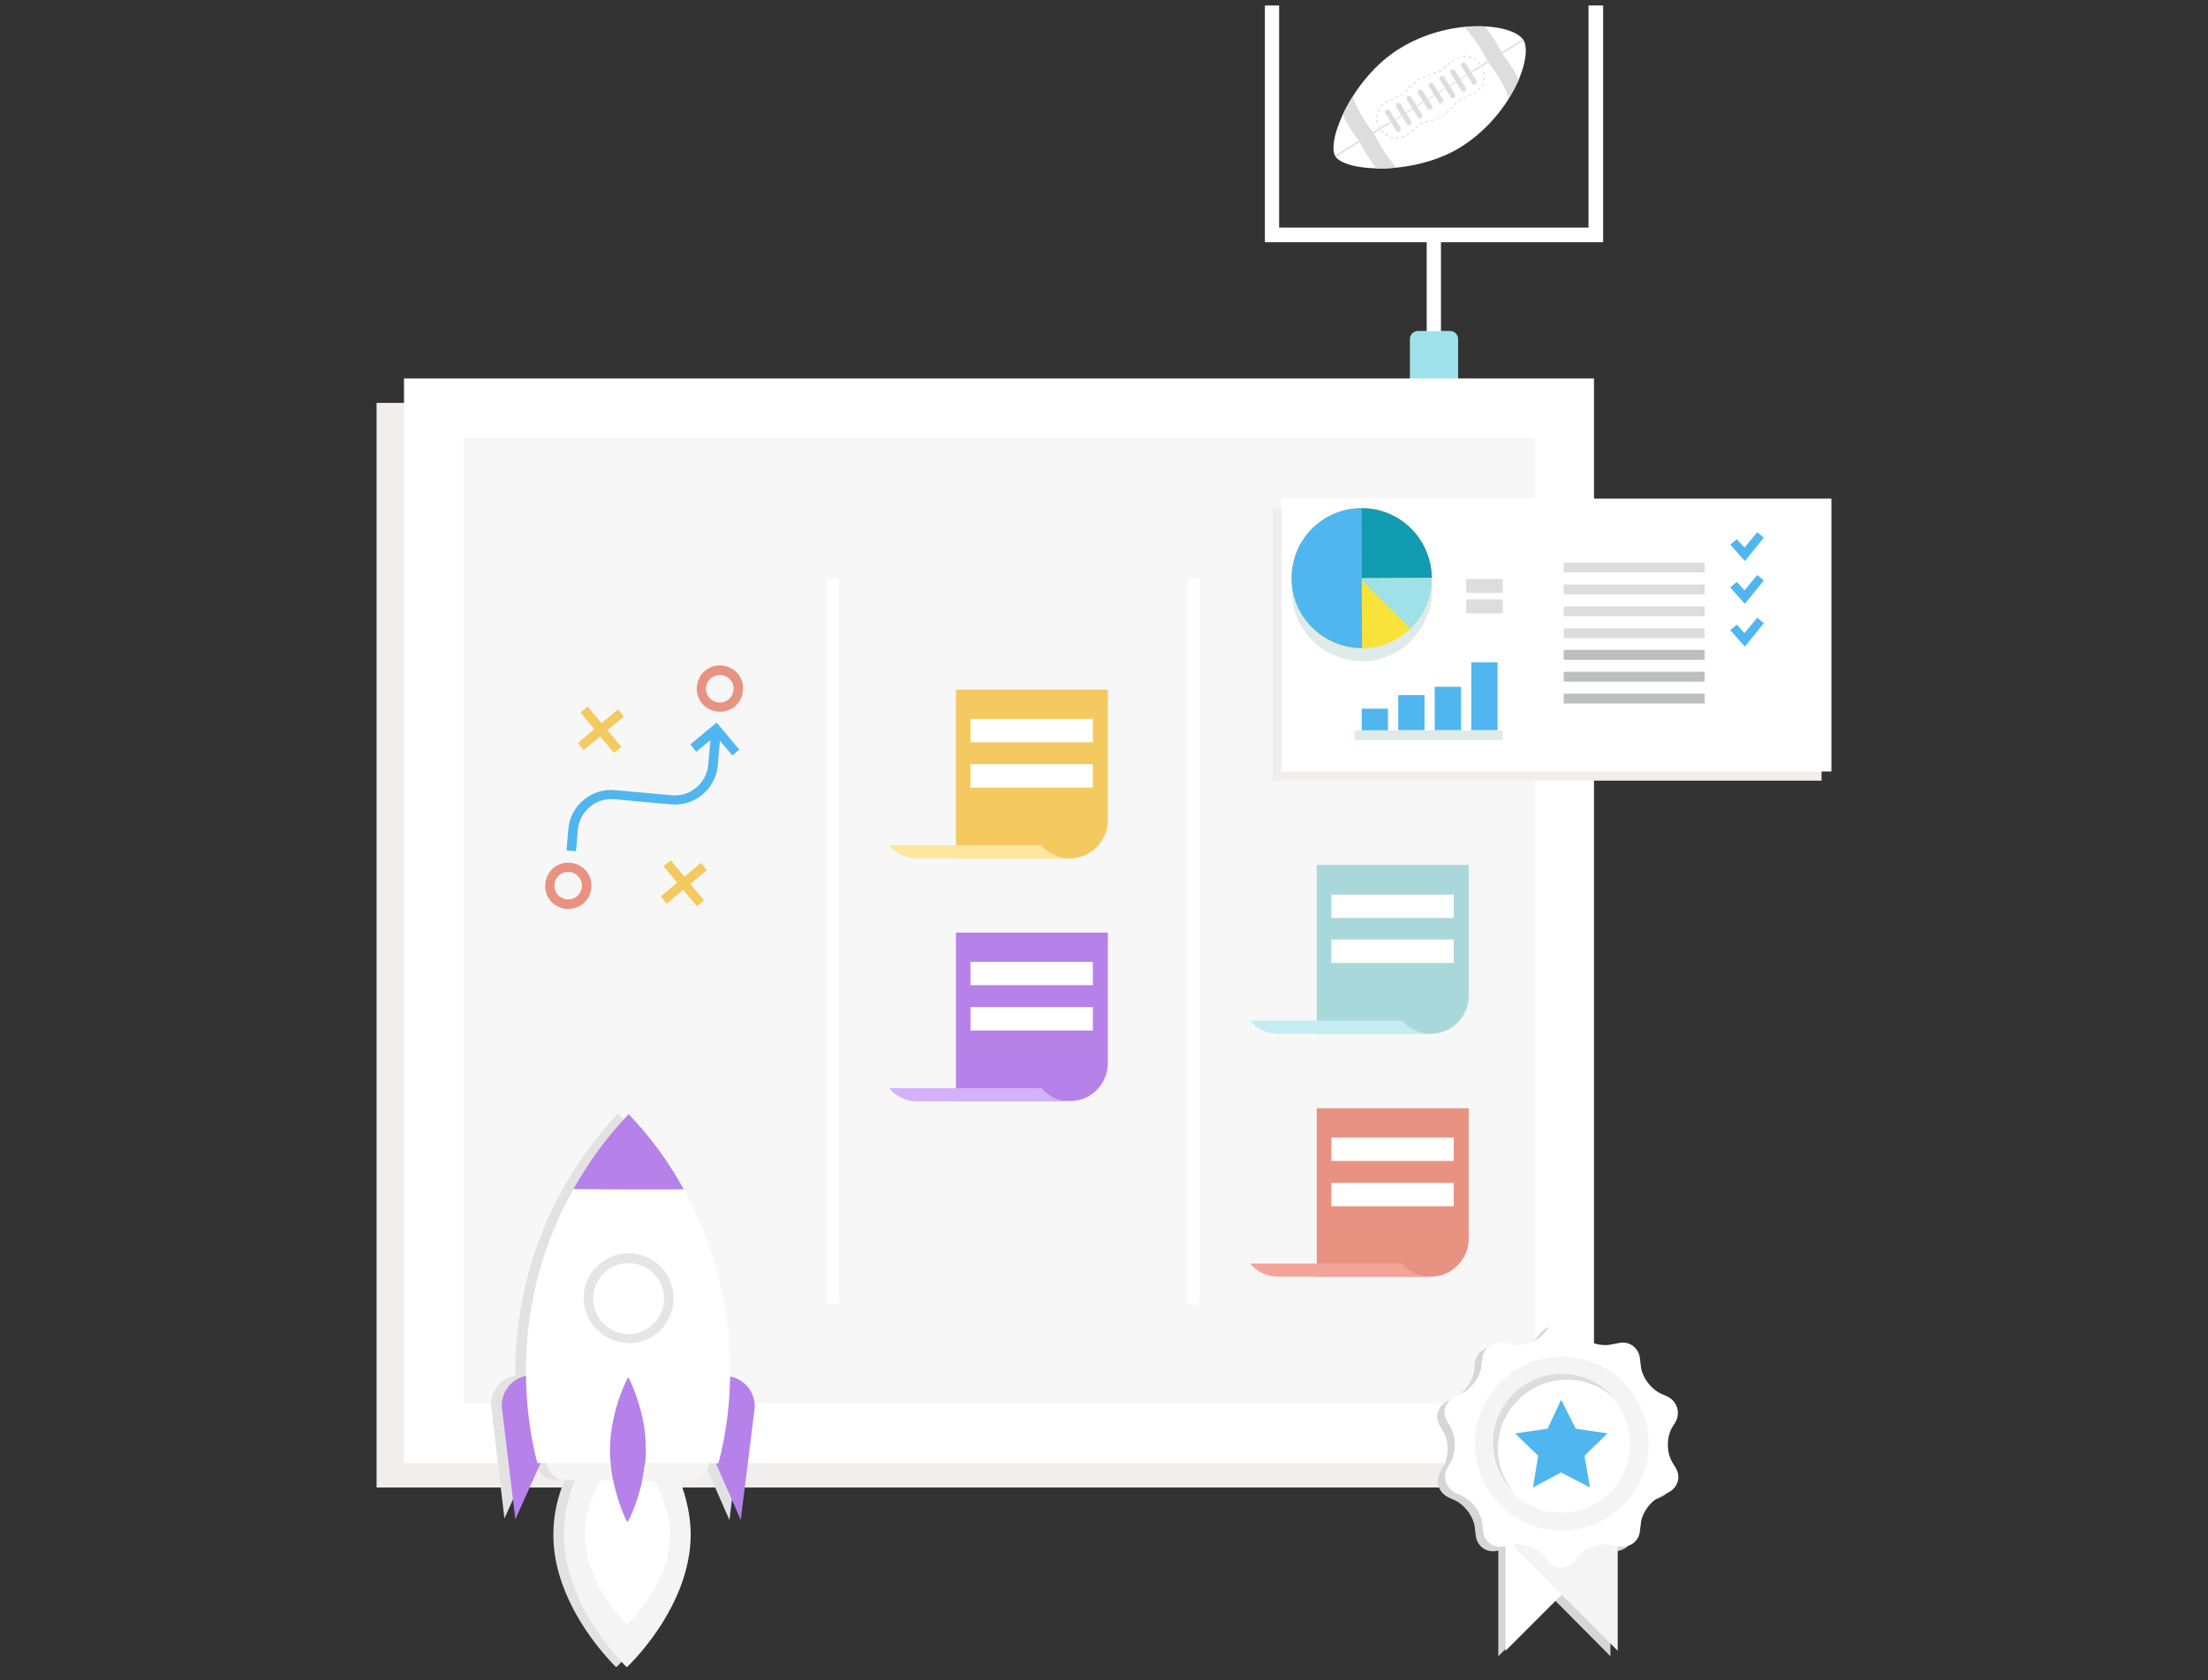 <svg xmlns="http://www.w3.org/2000/svg" id="main" viewBox="0 0 604.5 460"><rect x="0" y="0" width="604.5" height="460" fill="#333333" stroke="none"/><style>.st0{fill:#9ee1e8}.st1{fill:#fff}.st2{fill:#f2eeee}.st4{fill:#f4ca60}.st6{fill:#b781ea}.st10{fill:#e89282}.st12{fill:#ddd}.st13{opacity:.2}.st15{fill:#f4f4f4}.st16{fill:#50b6ef}</style><path d="M386 132.3c0 1.2 1 2.2 2.2 2.2h8.8c1.2 0 2.2-1 2.2-2.2V92.8c0-1.2-1-2.2-2.2-2.2h-8.8c-1.2 0-2.2 1-2.2 2.2v39.5z" class="st0"/><path d="M350.2 1.5v60.8h84.7V1.5h4v64.8h-44.4v24.4h-3.9V66.3h-44.3V1.5z" class="st1"/><path d="M103.1 110.3h325.8v296.9H103.1z" class="st2"/><path d="M110.6 103.6h325.8v296.9H110.6z" class="st1"/><path d="M112.7 131.7h3.4v3.7h-3.4z" class="st1"/><path fill="#f7f7f7" d="M126.9 119.8h293.2v264.4H126.9z"/><path d="M226.4 158.4h3.2V357h-3.2zm98.8 0h3.2V357h-3.2z" class="st1"/><path d="M303.3 224.5v-35.7h-41.6V235h31.2c5.7 0 10.4-4.7 10.4-10.5z" class="st4"/><path d="M265.7 196.8h33.5v6.4h-33.5zm0 12.4h33.5v6.4h-33.5z" class="st1"/><path fill="#ffe69f" d="M292.9 235c-3.1 0-5.9-1.4-7.8-3.6h-41.7c1.9 2.2 4.6 3.6 7.8 3.6h41.7z"/><path d="M303.3 291v-35.7h-41.6v46.1h31.2c5.7.1 10.4-4.6 10.4-10.4z" class="st6"/><path d="M265.7 263.3h33.5v6.4h-33.5zm0 12.4h33.5v6.4h-33.5z" class="st1"/><path fill="#d3b1fc" d="M292.9 301.5c-3.1 0-5.9-1.4-7.8-3.6h-41.7c1.9 2.2 4.6 3.6 7.8 3.6h41.7z"/><path fill="#a9d8db" d="M402.1 272.5v-35.7h-41.6V283h31.2c5.7 0 10.4-4.6 10.4-10.5z"/><path d="M364.5 244.9H398v6.4h-33.5zm0 12.3H398v6.4h-33.5z" class="st1"/><path fill="#c4edf1" d="M391.7 283c-3.1 0-5.9-1.4-7.8-3.6h-41.7c1.9 2.2 4.6 3.6 7.8 3.6h41.7z"/><path d="M402.1 339.1v-35.7h-41.6v46.1h31.2c5.7 0 10.4-4.7 10.4-10.4z" class="st10"/><path d="M364.5 311.4H398v6.4h-33.5zm0 12.4H398v6.4h-33.5z" class="st1"/><path fill="#f4a398" d="M391.7 349.5c-3.1 0-5.9-1.4-7.8-3.6h-41.7c1.9 2.2 4.6 3.6 7.8 3.6h41.7z"/><path d="M383 13.4c-12.7 7.9-20 25.2-17.4 29.4 2.6 4.2 21.3 5.4 34.1-2.4 14.1-8.7 20.1-24.9 17.4-29.4-2.8-4.6-20-6.4-34.1 2.4z" class="st1"/><path d="M382.3 45.9c-.8.1-1.6.1-2.3.2-1.1.1-2.2.1-3.2 0-.9-1.1-1.7-2.3-2.5-3.6-.8-1.3-1.5-2.5-2.1-3.8-.9-1.1-1.7-2.3-2.5-3.5-.8-1.2-1.5-2.5-2.1-3.8.4-.9.9-1.9 1.5-2.9.4-.7.8-1.4 1.2-2 .8 2.1 1.9 4.2 3.2 6.3.8 1.3 1.6 2.4 2.5 3.5.6 1.3 1.3 2.5 2.1 3.8 1.2 2.1 2.7 4.1 4.2 5.8zm30.8-19.1c.4-.7.8-1.3 1.2-2 .5-1 1-1.9 1.5-2.9-.6-1.3-1.3-2.6-2.1-3.8-.8-1.3-1.6-2.4-2.5-3.5-.6-1.3-1.3-2.5-2.1-3.8-.8-1.2-1.6-2.4-2.5-3.5h-3.2c-.8 0-1.6.1-2.4.2 1.5 1.7 3 3.6 4.3 5.7.8 1.3 1.5 2.5 2.1 3.8.9 1.1 1.7 2.3 2.5 3.5 1.3 2 2.4 4.1 3.2 6.3z" class="st12"/><path d="M361.1 26.6h60.5v.4h-60.5z" class="st12" transform="rotate(-31.767 391.368 26.817)"/><path d="M377.5 25.5h27.8v1.1h-27.8z" class="st1" transform="rotate(-31.767 391.45 26.046)"/><path d="M380.5 30.3c-.2-.3-.6-.4-1-.2-.3.2-.4.6-.2 1 .2.3.6.4 1 .2.3-.2.4-.6.2-1zm2.9 4.7c-.2-.3-.6-.4-1-.2-.3.2-.4.6-.2 1 .2.3.6.4 1 .2.3-.2.4-.7.2-1z" class="st12"/><path d="M380.7 30.4h1.4v5.4h-1.4z" class="st12" transform="rotate(-31.767 381.38 33.056)"/><path d="M383.5 28.5c-.2-.3-.6-.4-1-.2-.3.2-.4.6-.2 1 .2.3.6.4 1 .2.3-.3.4-.7.2-1zm2.9 4.7c-.2-.3-.6-.4-1-.2-.3.2-.4.6-.2 1 .2.3.6.4 1 .2.3-.3.4-.7.2-1z" class="st12"/><path d="M383.6 28.5h1.4v5.4h-1.4z" class="st12" transform="rotate(-31.767 384.356 31.212)"/><path d="M386.4 26.6c-.2-.3-.6-.4-1-.2-.3.2-.4.6-.2 1 .2.3.6.4 1 .2.3-.2.4-.6.2-1zm2.9 4.7c-.2-.3-.6-.4-1-.2-.3.2-.4.6-.2 1 .2.3.6.4 1 .2.3-.2.4-.6.2-1z" class="st12"/><path d="M386.6 26.7h1.4v5.4h-1.4z" class="st12" transform="rotate(-31.767 387.332 29.369)"/><path d="M389.4 24.8c-.2-.3-.6-.4-1-.2-.3.2-.4.6-.2 1 .2.3.6.4 1 .2.3-.2.4-.7.2-1z" class="st12"/><g class="st13"><path d="M392.3 29.5c-.2-.3-.6-.4-1-.2-.3.2-.4.6-.2 1 .2.3.6.4 1 .2.3-.3.4-.7.2-1z" class="st12"/></g><path d="M389.6 24.8h1.4v5.4h-1.4z" class="st12" transform="rotate(-31.767 390.309 27.526)"/><path d="M392.4 23c-.2-.3-.6-.4-1-.2-.3.2-.4.6-.2 1 .2.3.6.4 1 .2.3-.3.4-.7.2-1z" class="st12"/><g class="st13"><path d="M395.3 27.6c-.2-.3-.6-.4-1-.2-.3.2-.4.6-.2 1 .2.3.6.4 1 .2.3-.2.4-.6.2-1z" class="st12"/></g><path d="M392.6 23h1.4v5.4h-1.4z" class="st12" transform="rotate(-31.767 393.285 25.682)"/><path d="M395.4 21.1c-.2-.3-.6-.4-1-.2-.3.2-.4.6-.2 1 .2.3.6.4 1 .2.3-.2.4-.7.2-1zm2.9 4.7c-.2-.3-.6-.4-1-.2-.3.2-.4.6-.2 1 .2.3.6.4 1 .2.3-.2.4-.7.2-1z" class="st12"/><path d="M395.6 21.1h1.4v5.4h-1.4z" class="st12" transform="rotate(-31.767 396.261 23.839)"/><path d="M398.3 19.3c-.2-.3-.6-.4-1-.2-.3.2-.4.6-.2 1 .2.3.6.4 1 .2.4-.3.5-.7.2-1zm3 4.7c-.2-.3-.6-.4-1-.2-.3.2-.4.6-.2 1 .2.3.6.4 1 .2.3-.3.4-.7.2-1z" class="st12"/><path d="M398.5 19.3h1.4v5.4h-1.4z" class="st12" transform="rotate(-31.767 399.238 21.996)"/><path d="M401.3 17.4c-.2-.3-.6-.4-1-.2-.3.2-.4.6-.2 1 .2.3.6.4 1 .2.3-.2.4-.7.2-1zm2.9 4.7c-.2-.3-.6-.4-1-.2-.3.2-.4.6-.2 1 .2.3.6.4 1 .2.3-.2.4-.7.2-1z" class="st12"/><path d="M401.5 17.5h1.4v5.4h-1.4z" class="st12" transform="rotate(-31.767 402.214 20.152)"/><path d="M394.8 31.9l-.1.1-.1-.2.1-.1c.2-.1.4-.2.6-.4l.2.2c-.3.1-.5.2-.7.4zm-.7.4c-.2.1-.5.2-.8.4l-.1-.2c.3-.1.5-.2.8-.4l.1.2zM396 31l-.2-.2c.2-.2.4-.4.7-.6l.2.2c-.3.2-.5.4-.7.6zm-3.4 1.9c-.3.1-.5.2-.8.3l-.1-.2c.3-.1.6-.2.8-.3l.1.2zm4.5-2.9l-.2-.2.6-.6.2.2c-.1.1-.3.4-.6.6zm6.8-4.5c-.1.1-.3.2-.4.3l-.1-.2c.3-.2.5-.3.7-.4l.2.2c-.1-.1-.2 0-.4.1zm-18.7 11.6l-.1-.2c.2-.1.4-.3.7-.5l.2.2c-.4.2-.6.4-.8.5zm5.9-3.7c-.3.1-.6.2-.8.2l-.1-.3c.3-.1.6-.2.8-.2l.1.3zm-6.5 4c-.3.1-.6.2-.8.3l-.1-.3c.3-.1.5-.2.8-.3l.1.3zM402.9 26c-.2.1-.5.2-.8.4l-.1-.2c.3-.1.5-.2.8-.4l.1.2zm1.9-1.2l-.2-.2.6-.6.2.2-.6.6zm-18.3 11.4l-.2-.2c.2-.2.4-.4.7-.5l.2.2c-.3.1-.5.3-.7.5zm11.8-7.4l-.2-.2.6-.6.2.2c-.3.2-.5.4-.6.6zm3.1-2.1c-.3.1-.5.2-.8.3l-.1-.2c.3-.1.5-.2.8-.3l.1.2zm-13.7 8.5l-.2-.2c.2-.2.4-.4.7-.6l.2.2c-.3.2-.5.4-.7.6zm1.9-1.4c-.2 0-.4.1-.5.1l-.2.2-.2-.2.2-.2c.2 0 .4-.1.6-.1l.1.2zm-6.6 4.1c-.3 0-.6.1-.9 0v-.3h.8l.1.3zm17-10.6c-.2.1-.3.1-.5.2l-.2.2-.2-.2.2-.2c.2-.1.4-.1.6-.2l.1.2zm5.8-3.7l-.2-.1c.1-.2.3-.5.4-.8l.2.1c-.1.2-.2.5-.4.8zm-24.4 14.2c-.3 0-.6-.1-.9-.2l.1-.2c.3.1.5.2.8.2v.2zm25-15.7l-.3-.1c.1-.3.1-.6.1-.8h.3c0 .3 0 .6-.1.9zm-26.5 15.2c-.3-.1-.5-.3-.8-.5l.2-.2c.2.2.5.3.7.4l-.1.3zm26.6-16.8h-.3c0-.3-.1-.6-.1-.8l.3-.1c.1.3.1.6.1.9zm-27.9 15.9c-.2-.2-.4-.4-.6-.7l.2-.2.6.6-.2.3zm27.6-17.5l-.2.1c-.1-.3-.2-.5-.4-.8l.2-.1c.2.3.3.5.4.8zM377.8 35l-.2.1c-.1-.3-.3-.5-.4-.8l.2-.1c.1.3.3.6.4.8zm27.4-17.3l-.6-.6.2-.2c.2.2.4.4.6.7l-.2.1zm-28 15.9l-.3.1c-.1-.3-.1-.6-.1-.9h.3c0 .3.1.6.1.8zm26.9-17c-.2-.2-.5-.3-.7-.4l.1-.2c.3.1.5.3.8.5l-.2.1zm-27 15.5h-.3c0-.3.1-.6.1-.9l.3.1c0 .2-.1.5-.1.8zm25.7-16.2c-.3-.1-.5-.2-.8-.2v-.3c.3 0 .6.1.9.2l-.1.3zm-25.4 14.7l-.2-.1c.1-.3.2-.6.4-.8l.2.1c-.1.3-.3.6-.4.8zm23.9-15h-.8v-.3c.3 0 .6-.1.9 0l-.1.3zm-6.9 4.1c-.2 0-.3.1-.5.1l-.1-.3c.1 0 .3-.1.4-.1.1-.1.2-.2.3-.2l.2.2c-.1.1-.2.1-.3.3zm-10.1 6.2c-.3.1-.6.2-.8.3l-.1-.2c.2-.1.5-.2.7-.3l.2.2zm10.9-7l-.2-.2c.2-.2.4-.4.7-.6l.2.2c-.2.2-.5.4-.7.6zm-10.4 6.4l-.2-.2c.2-.2.4-.4.6-.7l.2.2c-.2.3-.4.5-.6.7zm-2 1.2c-.3.1-.5.2-.8.3l-.1-.2c.3-.1.5-.2.8-.3l.1.2zm10.4-6.5c-.3.1-.6.2-.8.2l-.1-.3c.3-.1.6-.2.8-.2l.1.3zm-15 9.3l-.2-.2c.2-.2.4-.5.6-.7l.2.2c-.3.2-.5.5-.6.7zm18.2-11.4l-.2-.2c.2-.2.5-.4.7-.6l.2.2c-.2.2-.5.4-.7.6zm3.3-2.1c-.3.1-.5.2-.8.3l-.1-.2c.3-.1.6-.2.8-.3l.1.2zm-18.3 11.3c-.3.1-.5.3-.8.4l-.1-.2c.2-.1.5-.2.8-.4l.1.2zm16.2-10.2l-.2-.2c.3-.2.5-.4.7-.5l.1.1v.1c-.1.1-.3.3-.6.5zm-11.8 7.3l-.2-.2.6-.6.2.2c-.2.1-.4.4-.6.6zm-5.8 3.6c-.3.2-.5.3-.7.4l-.2-.2c.2-.2.4-.3.8-.5l.1.3zm11.7-7.4c-.3.1-.6.2-.8.3l-.1-.2c.3-.1.5-.2.8-.3l.1.2zm-4.7 2.7l-.2-.2c.2-.2.5-.4.7-.6l.2.2c-.3.2-.5.4-.7.6zm3.3-2.1c-.3.1-.5.2-.8.4l-.1-.2c.2-.1.5-.2.8-.4l.1.2zm-2.1 1.1l-.2-.2c.3-.2.5-.3.7-.5l.1.2c-.2.2-.4.3-.6.5z" class="st12"/><path fill="#d6d6d6" d="M454.4 410l-1.4.6c-2.8 1.2-5.5 4.7-5.7 7.9l-.2 1.6c-.2 3.1-3 5-6 4.4h-.2v28.9L425.6 438l-15.4 15.4v-28.9h-.2c-3 .8-5.8-1.3-6-4.4l-.2-1.6c-.2-3.2-2.8-6.6-5.7-7.9l-1.4-.6c-2.8-1.3-3.9-4.4-2.4-7.1l.8-1.3c1.6-2.7 1.6-7.1 0-9.8l-.8-1.3c-1.7-2.7-.6-5.8 2.2-7.1l1.4-.6c2.8-1.3 5.5-4.7 5.7-7.9l.2-1.6c.2-3.1 3-5 6-4.4l1.6.3c3 .8 7.3-.6 9.3-3l1.1-1.3c2.1-2.4 5.4-2.4 7.4 0l.9 1.3c2 2.4 6.1 3.8 9.3 3l1.6-.3c3-.8 5.8 1.3 6 4.4l.2 1.6c.2 3.2 2.8 6.6 5.7 7.9l1.4.6c2.8 1.3 3.9 4.4 2.4 7.1l-.8 1.3c-1.7 2.7-1.7 7.1 0 9.8l.8 1.3c1.8 2.7.7 5.9-2.3 7.1z"/><path d="M412.2 451.9v-30.7h30.7z" class="st1"/><path d="M442.9 451.9v-30.7h-30.7z" class="st15"/><path d="M423.8 363.7c2-2.4 5.4-2.4 7.4 0l.9 1.3c2 2.4 6.1 3.8 9.3 3l1.6-.3c3-.8 5.8 1.3 6 4.4l.2 1.6c.2 3.2 2.8 6.6 5.7 7.9l1.4.6c2.8 1.3 3.9 4.4 2.4 7.1l-.8 1.3c-1.7 2.7-1.7 7.1 0 9.8l.8 1.3c1.7 2.7.6 5.8-2.4 7.1l-1.4.6c-2.8 1.3-5.5 4.7-5.7 7.9l-.2 1.6c-.2 3.2-3 5-6 4.4l-1.6-.3c-3-.8-7.3.6-9.3 3l-.9 1.3c-2 2.4-5.4 2.4-7.4 0l-.9-1.3c-2-2.4-6.1-3.8-9.3-3l-1.6.3c-3 .8-5.8-1.3-6-4.4l-.2-1.6c-.2-3.2-2.8-6.6-5.7-7.9l-1.4-.6c-2.8-1.3-3.9-4.4-2.4-7.1l.8-1.3c1.6-2.7 1.6-7.1 0-9.8l-.8-1.3c-1.7-2.7-.6-5.8 2.2-7.1l1.4-.6c2.8-1.3 5.5-4.7 5.7-7.9l.2-1.6c.2-3.2 3-5 6-4.4l1.6.3c3 .8 7.3-.6 9.3-3l1.1-1.3z" class="st1"/><path d="M451.4 395.2c0 13.2-10.7 23.8-23.8 23.8-13.2 0-23.8-10.7-23.8-23.8 0-13.1 10.7-23.8 23.8-23.8 13.1 0 23.8 10.6 23.8 23.8z" class="st15"/><path d="M427.4 414.1c-10.4 0-18.9-8.5-18.9-18.9 0-10.4 8.5-18.9 18.9-18.9 10.4 0 18.9 8.5 18.9 18.9.1 10.4-8.3 18.9-18.9 18.9z" class="st1"/><path d="M410.1 396.6c0-10.4 8.5-18.9 18.9-18.9 4.9 0 9.3 1.9 12.6 4.7-3.5-3.9-8.5-6.3-14-6.3-10.4 0-18.9 8.5-18.9 18.9 0 5.7 2.4 10.6 6.3 14-3-3.1-4.9-7.5-4.9-12.4z" class="st12"/><path d="M427.4 383.2l4 7.9 8.7 1.3-6.3 6.1 1.5 8.7-7.9-4.1-7.7 4.1 1.4-8.7-6.3-6.1 8.9-1.3z" class="st16"/><path fill="#e2e2e2" d="M203.4 386.4l-3.7 29.7-6.8-15.5h-1.7c-.4 2.7-2.7 4.7-5.5 4.7h-2.5c1.8 4.6 3 9.6 3 14.9-.1 19.9-17.2 36-17.5 36.2 0 0-1.1-1-2.7-2.9-4.9-5.5-14.6-18.5-14.5-33.5 0-5.3 1.2-10.3 3.1-14.9h-2.5c-2.8 0-5.1-2.1-5.5-4.8H145l-6.9 15.4-3.5-29.7c-.8-4.4 2.1-8.7 6.5-9.5v-2c.2-17.8 4.9-34.6 13-49.1 4.2-7.5 9.3-14.4 15.1-20.6 5.8 6.2 10.9 13.2 15 20.7 8 14.6 12.6 31.4 12.7 49.2v2c4.4 1 7.4 5.3 6.5 9.7z"/><path d="M171.9 383.9l-.2 60.8c.5-.5 11.8-11.2 11.8-24.5 0-5.6-2-10.8-4.3-14.9h6.9c1.8 4.6 3 9.6 3 14.9-.1 19.9-17.2 36-17.5 36.2 0 0-1.1-1-2.7-2.9-4.9-5.5-14.6-18.5-14.5-33.5 0-5.3 1.2-10.3 3-14.9.7-1.7 1.4-3.2 2.2-4.8.2-.3.3-.6.5-.9 2.6-4.8 5.5-8.7 7.8-11.4 2.4-2.5 4-4.1 4-4.1z" class="st15"/><path d="M171.9 395.6l-.1 21c.1-.1 2.6-4.7 4-11.3h3.4c2.3 4.1 4.3 9.3 4.3 14.9 0 13.5-11.6 24.4-11.8 24.5 0 0-.7-.7-1.8-1.9-3.3-3.7-9.9-12.5-9.8-22.7 0-5.6 2-10.7 4.4-14.9.9-1.6 1.8-3 2.8-4.2.1-.2.3-.3.4-.5.2-.3.5-.6.7-.9 1.9-2.5 3.5-4 3.5-4z" class="st1"/><path d="M141.1 415.9l7.4-16.5-4.1-22.8h-.2c-4.5.8-7.5 5.1-6.7 9.6l3.6 29.7z" class="st6"/><path d="M171.9 399.6v5.7l-16.9-.1c-2.8 0-5.1-2.1-5.5-4.8 0-.3-.1-.5-.1-.8v-.1l22.5.1z" class="st15"/><path d="M187.2 325.6h-15.1l-15.1-.1c-8.2 14.6-12.9 31.3-13 49.1v2c.1 8.2 1.1 16.2 3.1 23.9l24.8.1.1-23.6c.1.2 2.5 4.7 3.9 11.2.5 2.6.9 5.6.9 8.7 0 .9 0 1.9-.1 2.8 0 .3-.1.6-.1.9h20.1c2-7.6 3.1-15.6 3.2-23.8v-2c0-17.9-4.6-34.6-12.7-49.2zM172 367.7l.1-24.6c6.8 0 12.3 5.6 12.2 12.3 0 6.9-5.5 12.4-12.3 12.3z" class="st1"/><path d="M187.2 325.6h-15.1l-15.1-.1c4.2-7.5 9.3-14.4 15.1-20.5 5.9 6.1 11 13.1 15.1 20.6z" class="st6"/><path fill="#e5e5e5" d="M172.1 343.1c-6.8 0-12.3 5.5-12.3 12.2 0 3.4 1.4 6.5 3.6 8.7 2.2 2.2 5.3 3.6 8.7 3.6 6.8 0 12.3-5.5 12.3-12.2 0-6.7-5.5-12.2-12.3-12.3zm-.1 22.1l.1-19.4c5.4 0 9.7 4.4 9.7 9.8-.1 5.2-4.4 9.6-9.8 9.6z"/><path d="M181.8 355.5c0 5.4-4.4 9.7-9.7 9.7-2.9 0-5.5-1.3-7.3-3.3-1.5-1.7-2.4-4-2.4-6.4 0-5.4 4.4-9.7 9.7-9.7 5.3-.1 9.7 4.3 9.7 9.7z" class="st1"/><path d="M172 377c.1.2 2.5 4.7 3.9 11.2.6 2.6.9 5.6.9 8.7 0 .9 0 1.9-.1 2.8 0 .3 0 .6-.1.9 0 .2 0 .3-.1.5-.2 1.5-.4 2.9-.7 4.3-1.4 6.6-3.9 11.2-4 11.3s-2.5-4.6-3.9-11.3c-.3-1.3-.5-2.8-.7-4.3v-.5c0-.3-.1-.6-.1-.9-.1-.9-.1-1.9-.1-2.8 0-3.1.4-6 1-8.7 1.4-6.6 4-11.2 4-11.2z" class="st6"/><path d="M184.1 400.6h-7.5c0 .2 0 .3-.1.5-.2 1.5-.4 2.9-.7 4.2h12.8c2.8 0 5.1-2.1 5.5-4.7h-10z" class="st15"/><path d="M206.5 386.4l-3.7 29.7-6.8-15.5h.7c2-7.6 3.1-15.6 3.2-23.8 4.5.9 7.4 5.2 6.6 9.6z" class="st6"/><path d="M420.3 139h-72v74.7h150.4V139z" class="st2"/><path d="M423 136.5h-72.1v74.7h150.5v-74.7z" class="st1"/><path d="M428.1 154h38.6v2.7h-38.6zm0 6h38.6v2.7h-38.6zm0 6h38.6v2.7h-38.6zm0 6h38.6v2.7h-38.6z" class="st12"/><path fill="#bcbec0" d="M428.1 177.9h38.6v2.7h-38.6zm0 6h38.6v2.7h-38.6zm0 6h38.6v2.7h-38.6z"/><path d="M401.4 164.1h10v3.8h-10zm0-5.6h10v3.8h-10z" class="st12"/><path d="M477.7 153.6l-4-4.5 1.8-1.5 2.1 2.3 3.5-4.2 1.8 1.5zm0 11.7l-4-4.5 1.8-1.5 2.1 2.3 3.5-4.2 1.8 1.5zm0 11.7l-4-4.5 1.8-1.5 2.1 2.3 3.5-4.2 1.8 1.5zm-104.9 17h7.2v6h-7.2zm10-3.7h7.2v9.6h-7.2zm10-2.3h7.2v11.9h-7.2zm10-6.7h7.2v18.6h-7.2z" class="st16"/><path fill="#dfeaea" d="M370.9 199.9h40.5v2.7h-40.5zm15.7-24.9c.3-.3.6-.7.9-1l.3-.3c.3-.4.6-.8.8-1.1.1-.1.1-.2.2-.3.3-.4.5-.8.8-1.3.1-.1.1-.2.2-.3.2-.5.5-.9.7-1.4 0-.1.1-.2.1-.3l.6-1.5c0-.1 0-.1.1-.2.2-.5.3-1.1.4-1.7v-.1l.3-1.8v-.1c.1-.6.1-1.3.1-1.9 0-10.6-8.7-19.1-19.3-19.1-10.6 0-19.1 8.7-19.1 19.3 0 10.6 8.7 19.1 19.3 19.1 5.2 0 9.8-2.1 13.2-5.4l.1-.1c.1-.2.2-.3.3-.5z"/><path fill="#f9e23a" d="M392 158.2c0 10.6-8.5 19.2-19.1 19.3-10.6 0-19.2-8.5-19.3-19.1 0-10.6 8.5-19.2 19.1-19.3 10.6-.1 19.2 8.5 19.3 19.1z"/><path d="M353.6 158.3c0 10.6 8.7 19.1 19.3 19.1l-.2-38.3c-10.6 0-19.1 8.6-19.1 19.2z" class="st16"/><path fill="#129cb2" d="M372.7 139.1l.1 19.2 19.2-.1c-.1-10.6-8.7-19.2-19.3-19.1z"/><path d="M392 158.2c0 5.4-2.2 10.3-5.8 13.9l-13.3-13.2v-.6l19.1-.1z" class="st0"/><path d="M196.5 194.8c-3.5-.3-6.1-3.4-5.7-6.9.3-3.5 3.4-6.1 6.9-5.7 3.5.3 6.1 3.4 5.7 6.9-.3 3.5-3.4 6.1-6.9 5.7zm.9-10c-2.1-.2-3.9 1.3-4.1 3.4-.2 2.1 1.3 3.9 3.4 4.1 2.1.2 3.9-1.3 4.1-3.4.3-2.1-1.3-3.9-3.4-4.1zm-42.4 64c-3.5-.3-6.1-3.4-5.7-6.9.3-3.5 3.4-6.1 6.9-5.7 3.5.3 6.1 3.4 5.7 6.9-.3 3.5-3.4 6-6.9 5.7zm.9-10.1c-2.1-.2-3.9 1.3-4.1 3.4-.2 2.1 1.3 3.9 3.4 4.1 2.1.2 3.9-1.3 4.1-3.4.2-2-1.3-3.9-3.4-4.1z" class="st10"/><path d="M193.5 238.2l-1.6-2-4.5 3.8-3.8-4.5-2 1.6 3.8 4.5-4.5 3.8 1.6 2 4.5-3.8 3.8 4.5 2-1.6-3.8-4.5zm-22.7-42l-1.6-2-4.5 3.8-3.8-4.6-2 1.7 3.8 4.5-4.5 3.8 1.6 1.9 4.5-3.7 3.8 4.5 2-1.7-3.8-4.5z" class="st4"/><path d="M202.4 205.2l-6.2-7.4-7.2 6 1.6 2 3.9-3.2-.6 6.8c-.5 5-4.9 8.8-10 8.3l-15.5-1.4c-6.5-.6-12.2 4.2-12.8 10.6l-.5 5.9 2.6.2.5-5.9c.5-5 4.9-8.8 10-8.3l15.5 1.4c6.5.6 12.2-4.2 12.8-10.6l.6-6.8 3.4 4 1.9-1.6z" class="st16"/></svg>